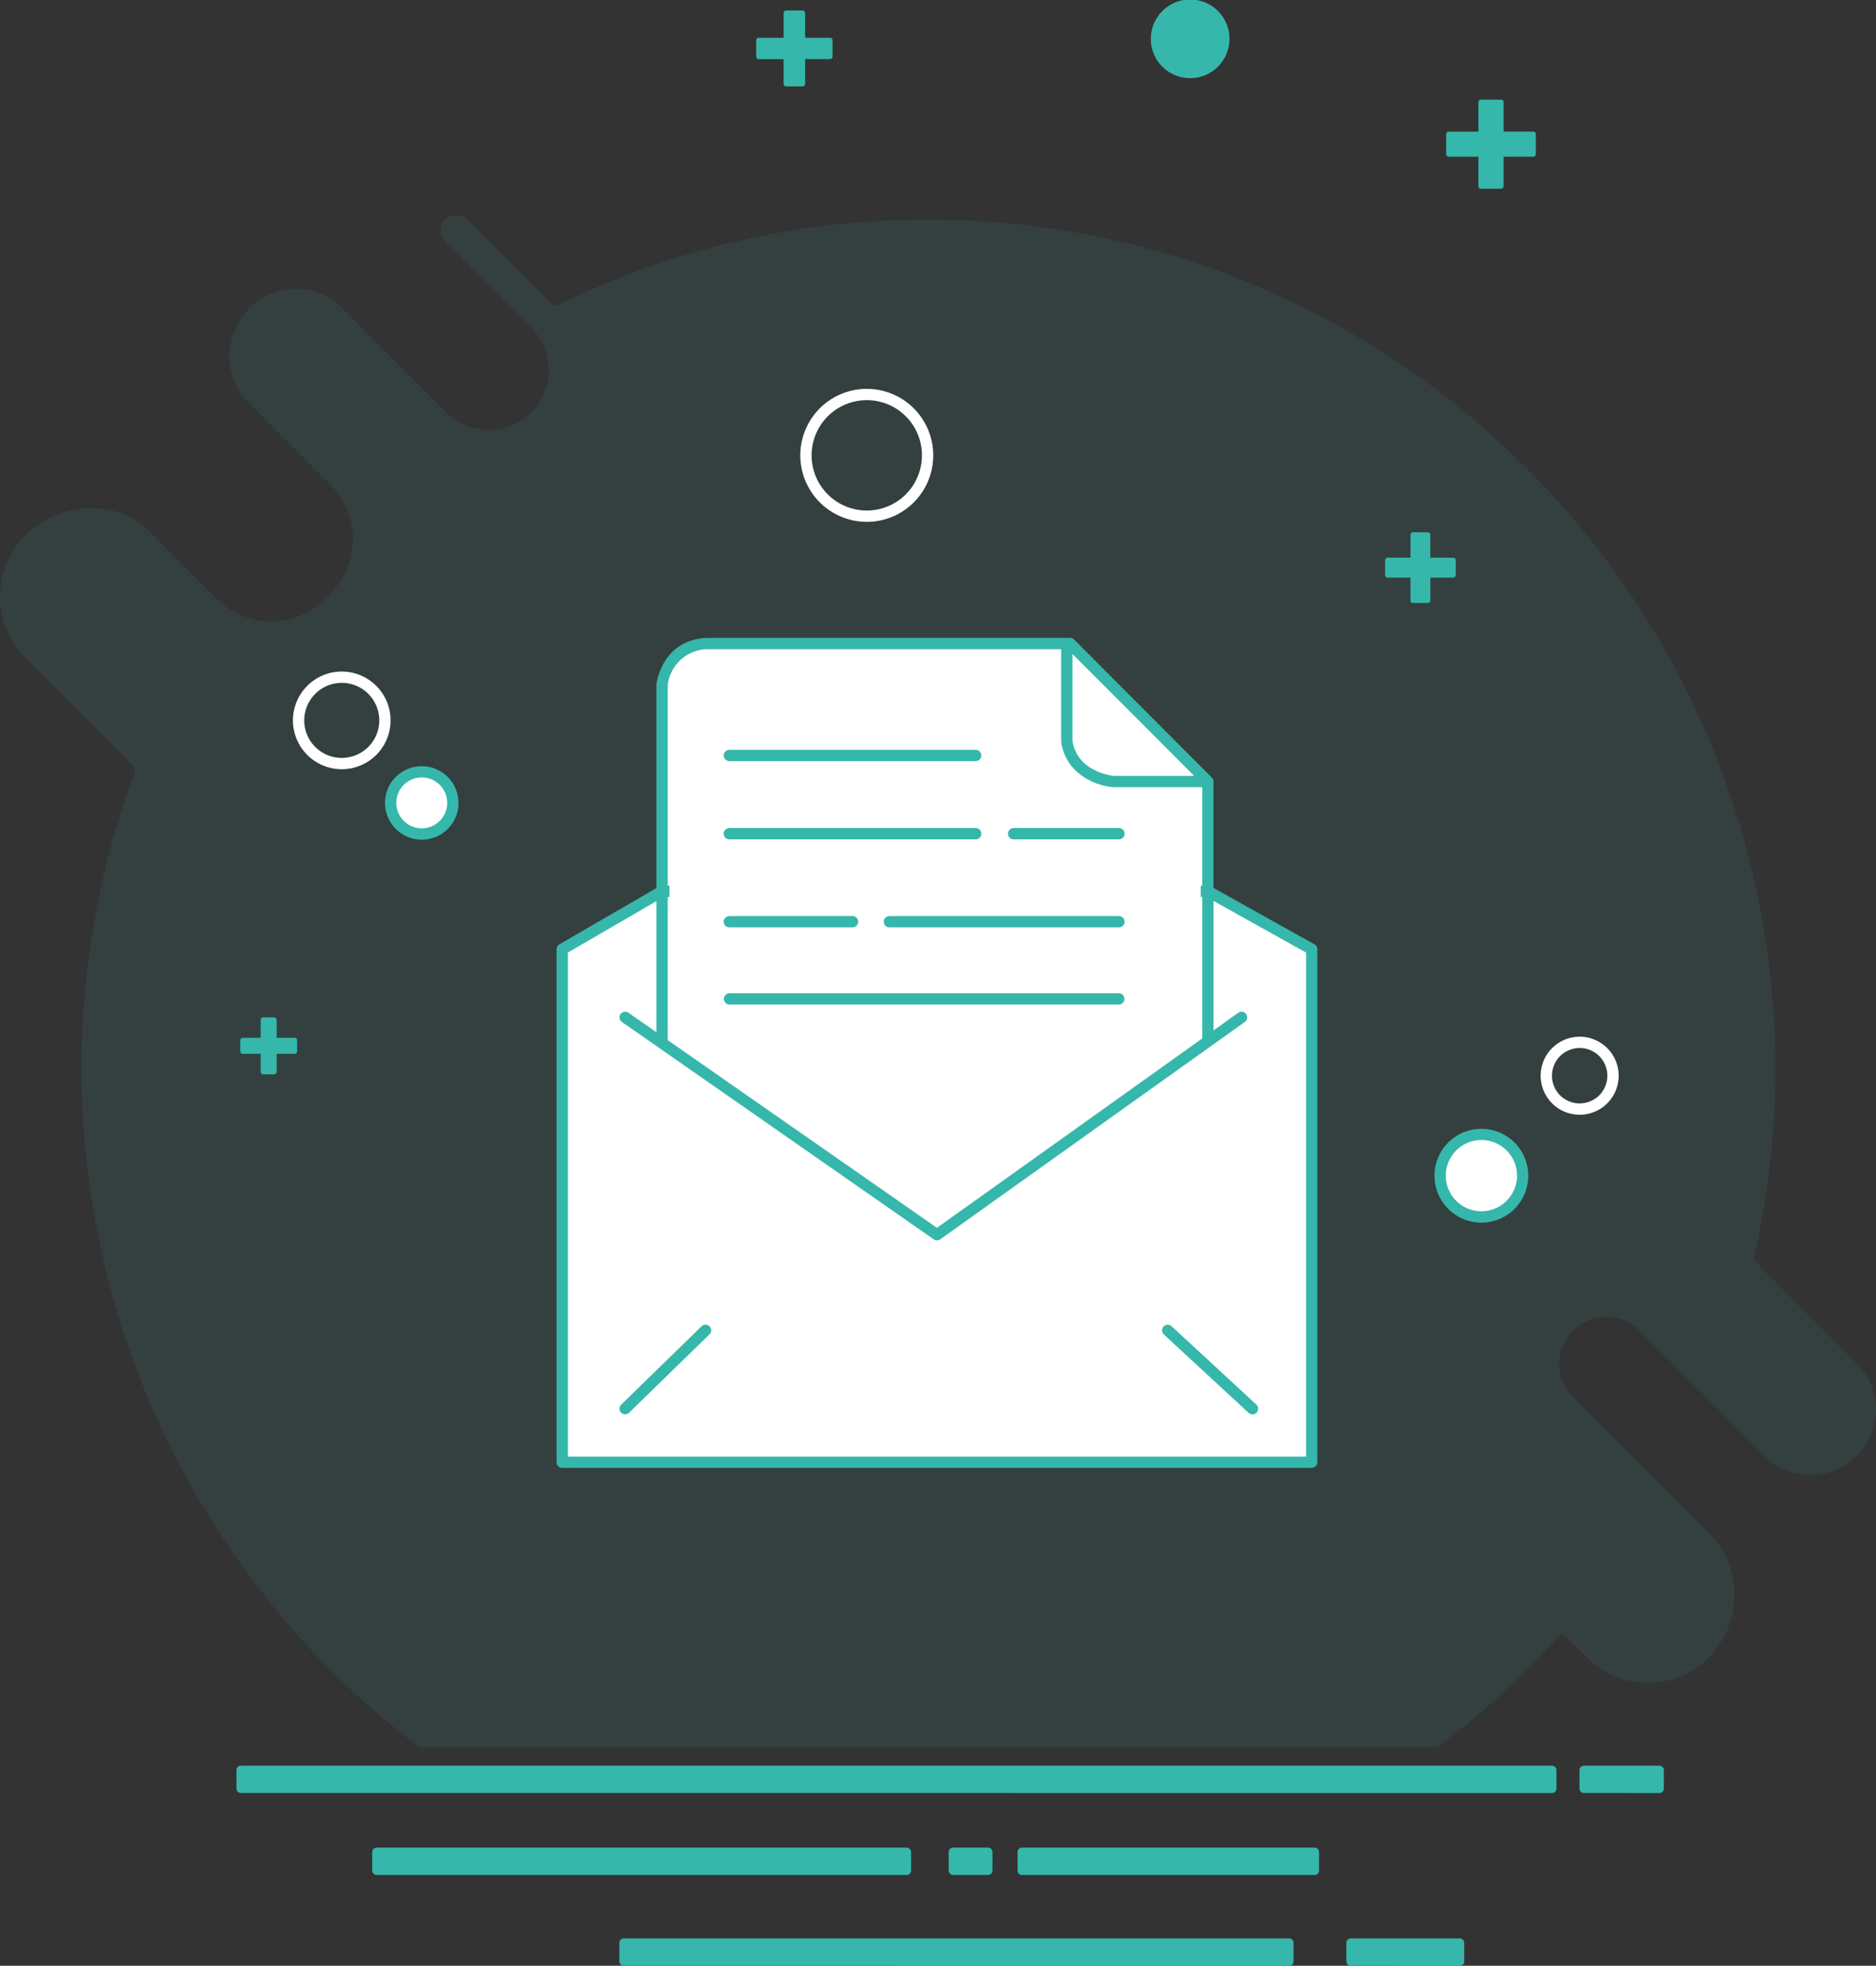 <svg xmlns="http://www.w3.org/2000/svg" width="295" height="309" viewBox="0 0 295 309"><rect x="0" y="0" width="295" height="309" fill="#333333" stroke="none"/><defs><style>.a,.c{fill:#36b7ab;}.a{opacity:0.1;}.b{fill:none;}.d{fill:#fff;}</style></defs><g transform="translate(-168.283 -119.504)"><path class="a" d="M240.057,153.346a2.763,2.763,0,0,0-1.888.634,2.654,2.654,0,0,0,.054,3.406l13.526,13.559a9.425,9.425,0,1,1-13.312,13.345l-4.208-4.218a.915.915,0,0,1-.259-.259L222.03,167.842a10.025,10.025,0,0,0-7.158-2.929,10.363,10.363,0,0,0-7.389,3.045,10.878,10.878,0,0,0-3.112,7.375,9.939,9.939,0,0,0,2.849,7.334l10.87,10.9a.915.915,0,0,1,.366.366l1.809,1.814a12.085,12.085,0,0,1,0,17.044l-.859.863a12,12,0,0,1-16.942.059.922.922,0,0,1-.48-.429l-.04-.089-10.131-10.159a12.739,12.739,0,0,0-9.117-3.651,14.861,14.861,0,0,0-10.459,4.317,13.588,13.588,0,0,0,0,19.162l17.016,17.056a.931.931,0,0,1,.214.98,133.7,133.7,0,0,0,44.762,153.236h160.09a133.075,133.075,0,0,0,18.921-17.3.93.93,0,0,1,.663-.307h0a.951.951,0,0,1,.674.272l3.269,3.275a13.491,13.491,0,0,0,19.114,0A13.92,13.92,0,0,0,441,370.331a13.429,13.429,0,0,0-3.875-9.728l-6.424-6.438a.939.939,0,0,1-.34-.337l-.005-.009-14.644-14.68a7.387,7.387,0,1,1,10.434-10.459L437.9,340.452l.025.025.08.082,7.835,7.853a10.021,10.021,0,0,0,7.151,2.944,10.243,10.243,0,0,0,7.323-17.454l-15.928-15.967a.928.928,0,0,1-.248-.86,134.524,134.524,0,0,0,3.316-29.554c0-73.614-59.741-133.5-133.173-133.5a131.649,131.649,0,0,0-58.185,13.394.916.916,0,0,1-1.059-.178l-13.317-13.35a2.393,2.393,0,0,0-1.657-.539"/><path class="b" d="M188.284,136.742a8.894,8.894,0,1,0,8.882,8.894,8.888,8.888,0,0,0-8.882-8.894"/><path class="b" d="M194.975,141.987a10.386,10.386,0,1,0,10.371,10.386,10.379,10.379,0,0,0-10.371-10.386"/><path class="c" d="M401.159,149.167a.4.4,0,0,1-.4-.4v-4.632h-4.666a.4.4,0,0,1-.4-.4v-3.137a.4.4,0,0,1,.4-.4h4.664v-4.635a.4.4,0,0,1,.4-.4h3.162a.4.4,0,0,1,.4.4v4.632h4.666a.4.4,0,0,1,.4.4v3.137a.4.4,0,0,1-.4.4h-4.664v4.635a.4.4,0,0,1-.4.4Zm-109.248-16.08a.4.4,0,0,1-.4-.4V128.8h-3.918a.4.4,0,0,1-.4-.4v-2.555a.4.4,0,0,1,.4-.4h3.915v-3.891a.4.4,0,0,1,.4-.4h2.577a.4.4,0,0,1,.4.4v3.887h3.918a.4.4,0,0,1,.4.4v2.555a.4.4,0,0,1-.4.4h-3.915v3.888a.4.4,0,0,1-.4.4Zm57.343-7.44a6.182,6.182,0,1,1,6.182,6.143A6.162,6.162,0,0,1,349.253,125.647Z"/><path class="d" d="M394.78,304.031a6.479,6.479,0,1,1,6.478,6.48A6.48,6.48,0,0,1,394.78,304.031ZM410.551,288.6a6.133,6.133,0,1,1,6.133,6.135A6.14,6.14,0,0,1,410.551,288.6Zm1.776,0a4.356,4.356,0,1,0,4.357-4.358A4.361,4.361,0,0,0,412.328,288.6ZM229.922,245.572a4.884,4.884,0,1,1,4.884,4.888A4.886,4.886,0,0,1,229.922,245.572Zm-15.575-12.829a7.676,7.676,0,1,1,7.676,7.678A7.685,7.685,0,0,1,214.347,232.743Zm1.777,0a5.9,5.9,0,1,0,5.9-5.9A5.906,5.906,0,0,0,216.124,232.743Zm78.007-41.661a10.452,10.452,0,1,1,10.453,10.455A10.466,10.466,0,0,1,294.131,191.082Zm1.776,0a8.676,8.676,0,1,0,8.677-8.678A8.687,8.687,0,0,0,295.907,191.082Z"/><path class="c" d="M393.853,304.311a7.375,7.375,0,1,1,7.375,7.386A7.389,7.389,0,0,1,393.853,304.311Zm1.779,0a5.6,5.6,0,1,0,5.6-5.606A5.607,5.607,0,0,0,395.632,304.311Zm-185.955-15.93a.4.4,0,0,1-.4-.4v-2.821h-2.816a.4.4,0,0,1-.4-.4v-1.716a.4.4,0,0,1,.4-.4h2.816v-2.82a.4.4,0,0,1,.4-.4h1.712a.4.4,0,0,1,.4.4v2.82h2.815a.4.4,0,0,1,.4.4v1.716a.4.4,0,0,1-.4.4h-2.816v2.82a.4.4,0,0,1-.4.4Zm19.148-42.665A5.778,5.778,0,1,1,234.6,251.5,5.788,5.788,0,0,1,228.825,245.717Zm1.779,0a4,4,0,1,0,4-4.006A4.007,4.007,0,0,0,230.6,245.717ZM390.483,214.3a.4.4,0,0,1-.4-.4v-3.6h-3.592a.4.4,0,0,1-.4-.4v-2.326a.4.4,0,0,1,.4-.4h3.593v-3.6a.4.4,0,0,1,.4-.4H392.8a.4.4,0,0,1,.4.4v3.6H396.8a.4.4,0,0,1,.4.4v2.326a.4.4,0,0,1-.4.4h-3.593v3.6a.4.4,0,0,1-.4.4Z"/><path class="c" d="M380.689,428.5a.691.691,0,0,1-.69-.686V424.9a.692.692,0,0,1,.69-.688h17.149a.692.692,0,0,1,.691.688v2.921a.691.691,0,0,1-.691.686Zm-114.322,0a.69.69,0,0,1-.69-.686V424.9a.691.691,0,0,1,.69-.688H371a.692.692,0,0,1,.692.688v2.921a.691.691,0,0,1-.692.686Zm62.621-14.264a.691.691,0,0,1-.691-.686v-2.921a.692.692,0,0,1,.691-.687H375.01a.691.691,0,0,1,.69.687v2.921a.69.69,0,0,1-.69.686Zm-10.833,0a.69.69,0,0,1-.691-.686v-2.921a.691.691,0,0,1,.691-.687h5.5a.691.691,0,0,1,.69.687v2.921a.69.69,0,0,1-.69.686Zm-90.651,0a.69.69,0,0,1-.69-.686v-2.921a.691.691,0,0,1,.69-.687h83.357a.692.692,0,0,1,.691.687v2.921a.691.691,0,0,1-.691.686Zm189.843-12.884a.69.69,0,0,1-.69-.686V397.75a.69.69,0,0,1,.69-.687h11.886a.69.69,0,0,1,.69.687v2.921a.69.69,0,0,1-.69.686Zm-211.194,0a.69.69,0,0,1-.69-.686V397.75a.69.69,0,0,1,.69-.687H412.346a.69.69,0,0,1,.691.687v2.921a.69.69,0,0,1-.691.686Z"/><path class="d" d="M256.989,349.063V268.426l15.7-9.111v-32.46s.683-6.491,7.509-6.491h56.652l21.672,21.7v17.255l16.326,9.111v80.637Z"/><path class="c" d="M256.693,350.249a.889.889,0,0,1-.889-.89V268.724a.891.891,0,0,1,.443-.771L271.5,259.1V227.152a.787.787,0,0,1,.006-.094c.007-.073.853-7.287,8.391-7.287h56.653a.89.89,0,0,1,.628.26l21.672,21.7a.892.892,0,0,1,.094.112l0,0,.007.01.006.009,0,0a.887.887,0,0,1,.146.446v0c0,.007,0,.013,0,.02s0,.015,0,.022v16.732l15.869,8.857a.888.888,0,0,1,.456.777v80.636a.889.889,0,0,1-.889.89Zm.888-81.014V348.47h116.08V269.245l-14.548-8.119v20.35L363,278.7a.889.889,0,0,1,1.032,1.449l-47.894,34.168a.889.889,0,0,1-1.024.006l-43.206-30.109-.046-.032-5.778-4.027a.889.889,0,1,1,1.015-1.46l4.406,3.07V261.156Zm58.034,43.274,41.721-29.764V260.5H273.281v22.506Zm41.721-53.787V243.246H343.379l-.07,0c-2.487-.2-7.391-1.93-8.147-7.079a.978.978,0,0,1-.009-.129V221.55H279.9a6.406,6.406,0,0,0-6.619,5.656v31.516ZM336.93,235.969c.75,4.806,6.049,5.453,6.489,5.5h12.659L336.93,222.3Zm27.688,105.615-13.31-12.3a.889.889,0,0,1,1.206-1.307l13.31,12.3a.889.889,0,1,1-1.206,1.306Zm-98.665-.033a.891.891,0,0,1,.017-1.258l12.628-12.3a.889.889,0,1,1,1.239,1.275l-12.627,12.3a.886.886,0,0,1-1.257-.018Zm17.019-64.137a.89.89,0,0,1,0-1.779h61.261a.89.89,0,0,1,0,1.779Zm25.17-12.13a.889.889,0,0,1,0-1.778h36.091a.889.889,0,0,1,0,1.778Zm-25.17,0a.889.889,0,0,1,0-1.778H302.34a.889.889,0,0,1,0,1.778Zm44.707-13.837a.89.89,0,0,1,0-1.78h16.554a.89.89,0,0,1,0,1.78Zm-44.707,0a.89.89,0,0,1,0-1.78h38.735a.89.89,0,0,1,0,1.78Zm0-12.3a.889.889,0,0,1,0-1.778h38.735a.889.889,0,0,1,0,1.778Z"/><path class="d" d="M273.558,256.532H357.1V261.9h-83.54Z"/></g></svg>
